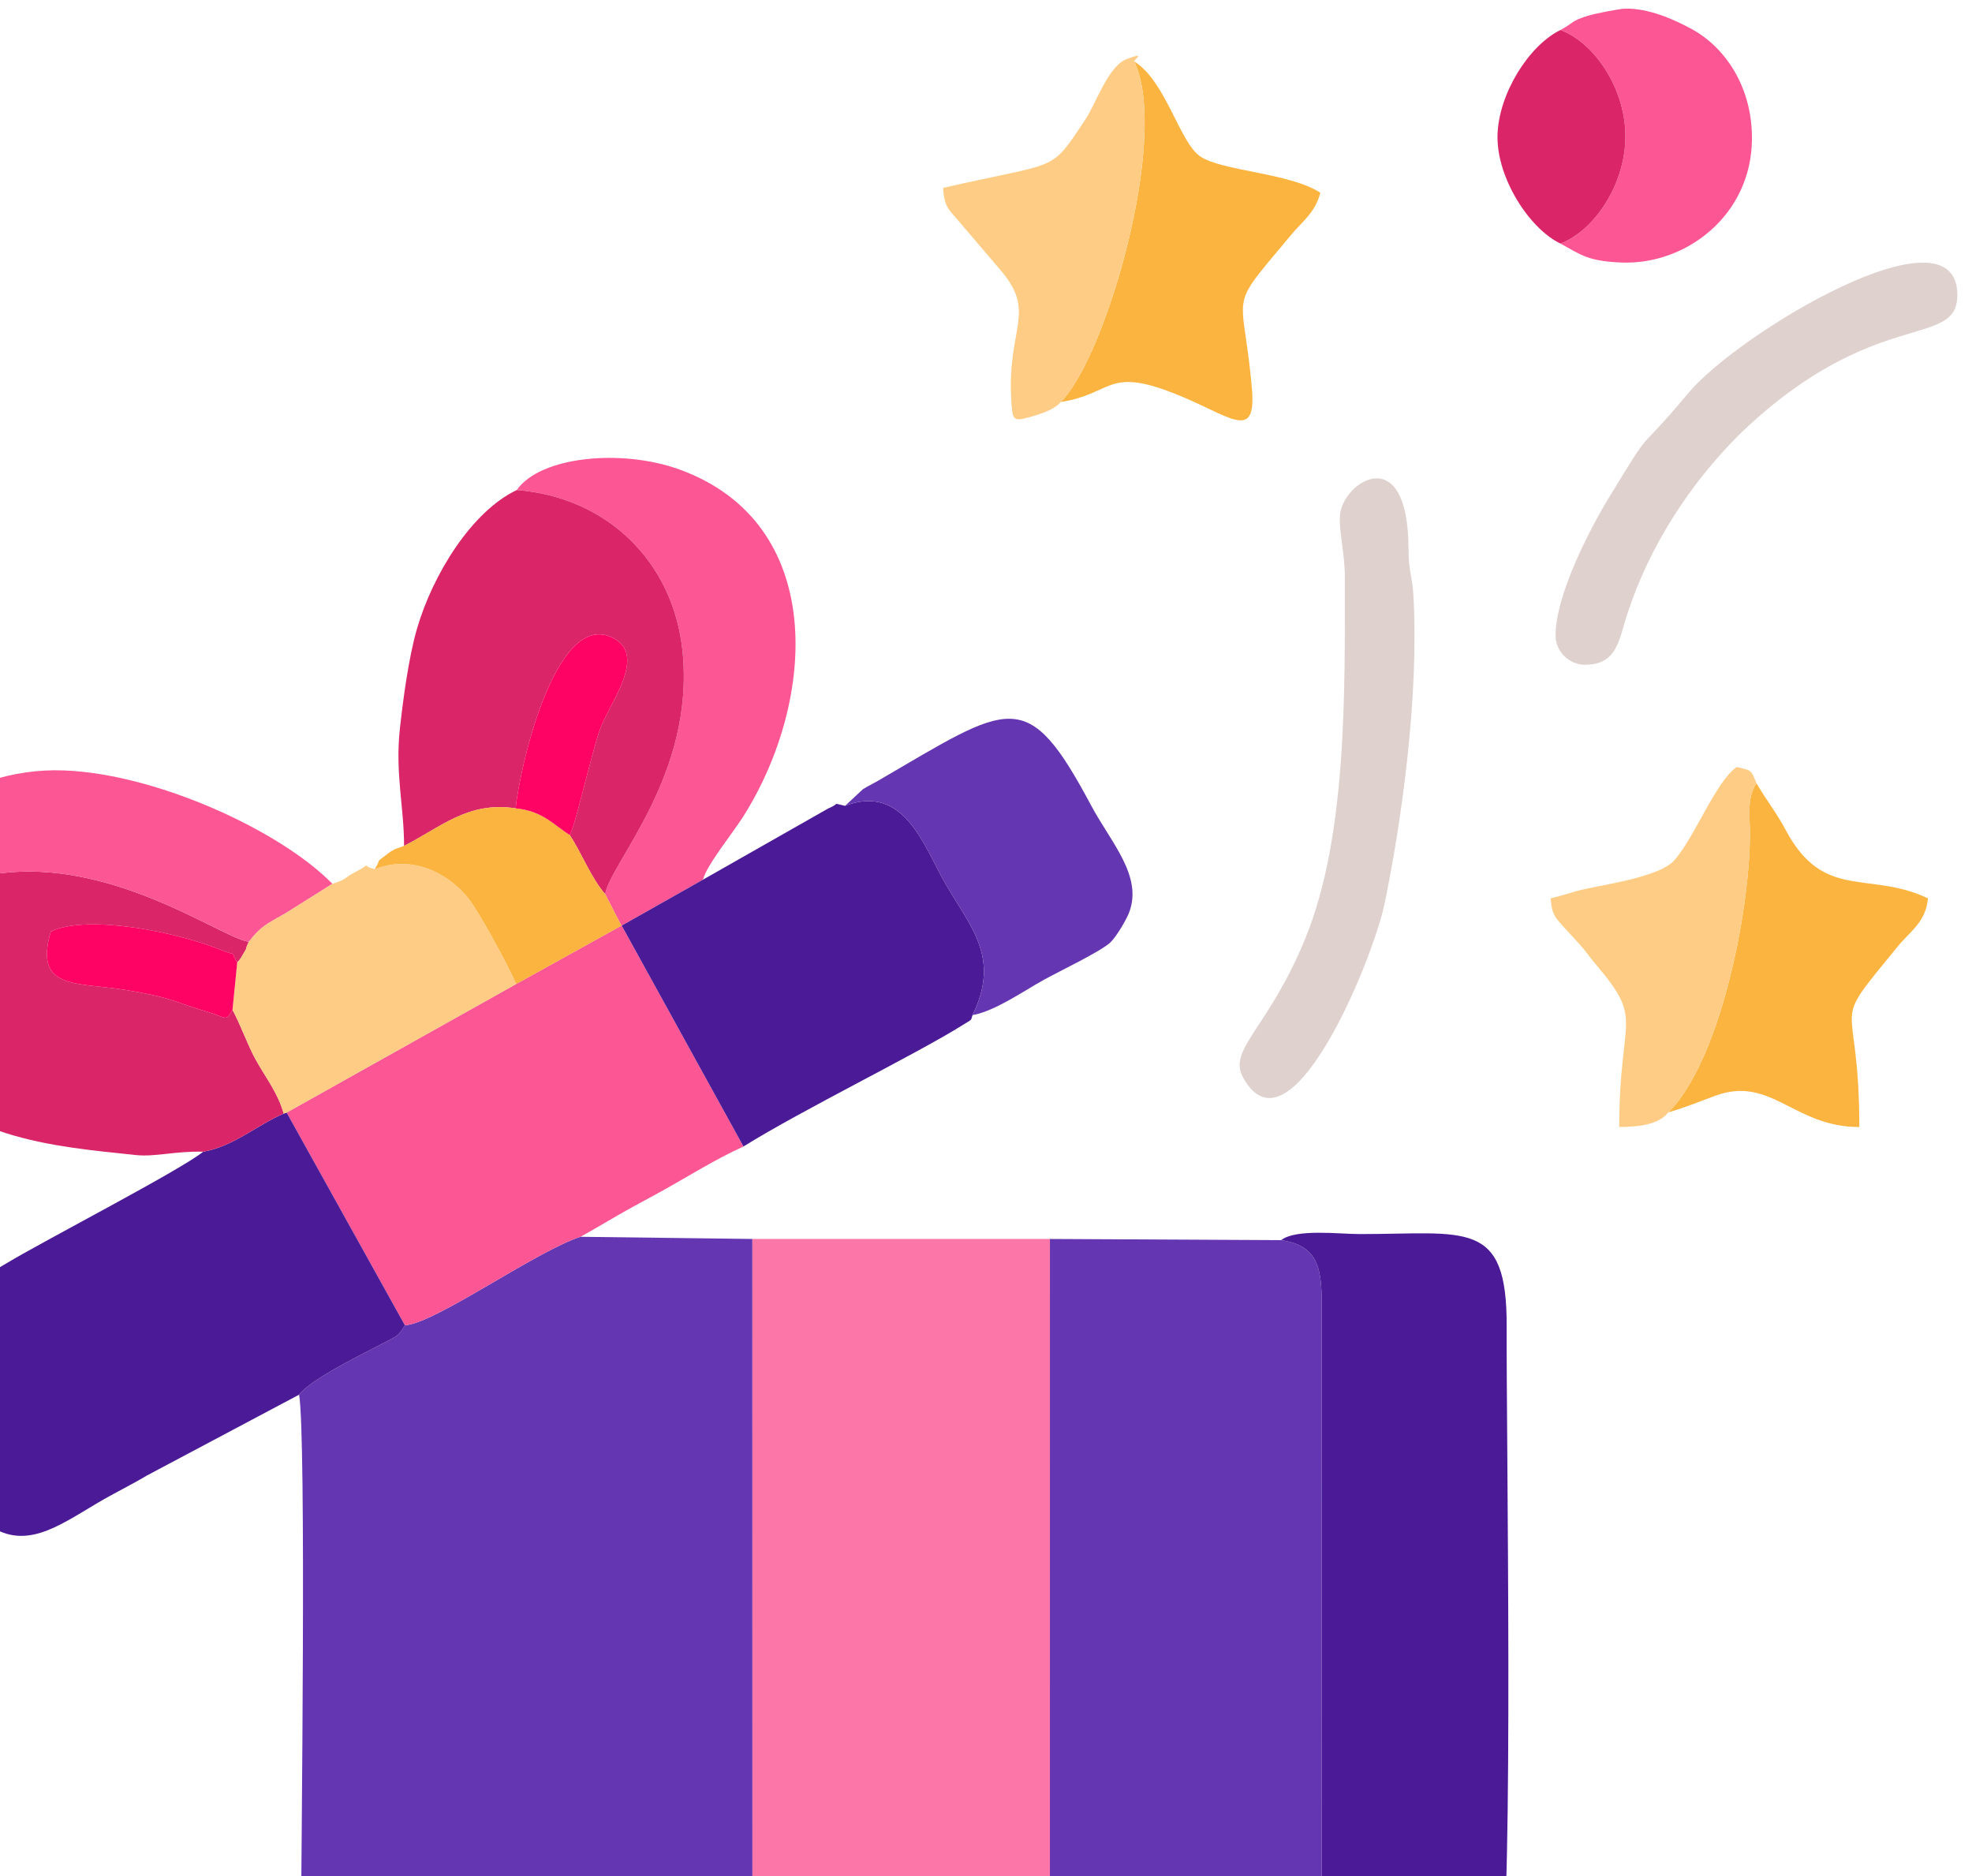 <svg width="82" height="78" viewBox="0 0 82 78" fill="none" xmlns="http://www.w3.org/2000/svg">
<g clip-path="url(#clip0_2711_5193)">
<path fill-rule="evenodd" clip-rule="evenodd" d="M16.838 55.102C16.529 55.568 16.643 55.479 15.756 55.938C14.937 56.361 12.887 57.38 12.438 57.986C12.741 59.825 12.526 76.895 12.516 80.247C12.501 85.177 16.738 84.083 19.859 84.083C23.668 84.083 27.478 84.083 31.288 84.083L31.286 51.512L24.137 51.422C22.285 52.019 18.102 55.023 16.838 55.102V55.102Z" fill="#6536B1"/>
<path fill-rule="evenodd" clip-rule="evenodd" d="M31.288 84.083H43.657L43.659 51.512H31.286L31.288 84.083Z" fill="#FD76A8"/>
<path fill-rule="evenodd" clip-rule="evenodd" d="M43.657 84.083L51.847 84.002C55.218 83.574 54.956 81.127 54.956 77.811L54.961 54.544C54.969 52.824 54.907 51.812 53.273 51.562L43.658 51.512L43.657 84.083L43.657 84.083Z" fill="#6536B1"/>
<path fill-rule="evenodd" clip-rule="evenodd" d="M21.488 20.375C25.243 20.667 27.997 23.354 28.38 27.064C28.91 32.201 25.401 35.837 25.164 37.173L25.839 38.487L21.464 40.912L11.918 46.258L16.837 55.102C18.101 55.023 22.284 52.019 24.137 51.422C24.65 51.143 25.208 50.803 25.756 50.49C26.327 50.163 26.807 49.914 27.462 49.553C28.643 48.901 29.719 48.21 30.915 47.668L25.852 38.484L29.23 36.574C29.38 35.975 30.482 34.618 30.903 33.953C33.958 29.12 34.405 21.74 28.242 19.516C25.843 18.651 22.463 18.973 21.488 20.374L21.488 20.375Z" fill="#FC5694"/>
<path fill-rule="evenodd" clip-rule="evenodd" d="M51.847 84.002C52.462 84.545 57.605 84.311 58.375 84.294C60.473 84.246 62.006 83.219 62.391 81.605C62.945 79.277 62.63 59.297 62.65 55.149C62.672 50.668 60.969 51.31 56.533 51.309C55.698 51.309 53.887 51.079 53.273 51.562C54.907 51.812 54.969 52.824 54.961 54.544L54.956 77.812C54.956 81.127 55.218 83.574 51.847 84.002V84.002Z" fill="#4A1A97"/>
<path fill-rule="evenodd" clip-rule="evenodd" d="M8.449 47.885C7.497 48.657 1.905 51.542 0.289 52.513C-4.474 55.376 -6.311 54.679 -1.349 62.454C-1.006 62.991 -1.137 62.902 -0.589 63.318C0.974 64.508 2.354 63.498 4.033 62.502C4.799 62.048 5.356 61.794 6.122 61.34L12.438 57.986C12.887 57.38 14.937 56.361 15.756 55.938C16.643 55.479 16.529 55.569 16.838 55.103L11.919 46.258L11.797 46.3C10.707 46.764 9.714 47.666 8.449 47.885H8.449Z" fill="#4A1A97"/>
<path fill-rule="evenodd" clip-rule="evenodd" d="M-5.61 39.418C-5.61 41.583 -5.226 42.459 -4.354 43.791C-2.016 47.361 2.209 47.659 5.658 48.024C6.453 48.108 7.283 47.853 8.449 47.885C9.713 47.667 10.707 46.764 11.796 46.3C11.56 45.445 11.064 44.827 10.641 44.072C10.308 43.475 10.002 42.599 9.668 41.985C9.377 42.504 9.422 42.302 8.623 42.068C7.175 41.645 7.225 41.488 5.212 41.158C3.194 40.828 1.395 41.173 2.113 38.731C3.639 37.997 7.363 38.757 9.155 39.482C9.98 39.816 9.521 39.465 9.862 40.022C9.975 39.872 9.922 39.999 10.131 39.635C10.408 39.153 10.076 39.755 10.345 39.153C9.085 39.02 3.001 34.367 -2.609 37.089C-4.633 38.072 -4.784 38.802 -5.61 39.418L-5.61 39.418Z" fill="#DA2668"/>
<path fill-rule="evenodd" clip-rule="evenodd" d="M29.231 36.574L25.852 38.484L30.915 47.668C33.385 46.127 38.129 43.816 40.04 42.612C40.454 42.351 40.358 42.456 40.438 42.206C41.624 39.79 40.345 38.543 39.279 36.681C38.417 35.176 37.593 32.567 35.14 33.505C34.55 33.375 34.977 33.394 34.44 33.613L29.231 36.574L29.231 36.574Z" fill="#4A1A97"/>
<path fill-rule="evenodd" clip-rule="evenodd" d="M16.802 35.168C18.319 34.406 19.449 33.304 21.442 33.609C21.59 32.031 23.07 25.367 25.453 26.504C26.941 27.215 25.381 29.18 24.965 30.281C24.622 31.187 23.94 34.287 23.691 34.715C24.203 35.502 24.581 36.506 25.164 37.173C25.402 35.837 28.911 32.201 28.38 27.064C27.997 23.354 25.243 20.667 21.488 20.375C19.616 21.259 17.992 23.888 17.337 26.147C16.995 27.327 16.76 29.08 16.628 30.298C16.426 32.158 16.802 33.549 16.802 35.168Z" fill="#DA2668"/>
<path fill-rule="evenodd" clip-rule="evenodd" d="M13.818 36.743L11.903 37.948C11.065 38.426 10.841 38.509 10.345 39.153C10.076 39.756 10.408 39.153 10.131 39.635C9.922 39.999 9.975 39.872 9.862 40.022L9.667 41.985C10.002 42.599 10.307 43.476 10.641 44.072C11.063 44.827 11.559 45.445 11.796 46.3L11.918 46.259L21.464 40.913C21.172 40.226 19.933 37.921 19.468 37.339C18.77 36.465 17.285 35.474 15.58 36.136C14.899 35.971 15.598 35.844 14.72 36.285C14.366 36.464 14.393 36.584 13.818 36.744L13.818 36.743Z" fill="#FECC85"/>
<path fill-rule="evenodd" clip-rule="evenodd" d="M-5.61 39.418C-4.785 38.802 -4.634 38.072 -2.609 37.09C3.001 34.367 9.085 39.02 10.345 39.153C10.841 38.509 11.065 38.425 11.903 37.947L13.818 36.743C11.66 34.536 6.518 32.175 2.657 32.032C-1.625 31.874 -5.61 34.805 -5.61 39.418H-5.61Z" fill="#FC5694"/>
<path fill-rule="evenodd" clip-rule="evenodd" d="M35.14 33.505C37.593 32.567 38.416 35.176 39.278 36.681C40.345 38.543 41.624 39.79 40.438 42.206C41.383 42.037 42.559 41.204 43.428 40.725C44.082 40.365 45.748 39.571 46.163 39.191C46.404 38.971 46.828 38.262 46.952 37.936C47.529 36.415 46.187 35.02 45.362 33.472C42.692 28.465 42.025 29.253 36.526 32.453C36.292 32.589 36.096 32.678 35.882 32.812L35.14 33.505Z" fill="#6536B1"/>
<path fill-rule="evenodd" clip-rule="evenodd" d="M55.922 23.998C55.922 28.838 56.007 34.744 54.296 38.972C52.772 42.735 51.048 43.617 51.68 44.781C53.627 48.37 57.101 39.866 57.574 37.574C58.296 34.076 59.001 28.959 58.776 24.806C58.726 23.897 58.573 23.844 58.568 22.787C58.545 18.299 55.864 20.017 55.723 21.386C55.656 22.041 55.922 22.97 55.922 23.998V23.998Z" fill="#DFD1CE"/>
<path fill-rule="evenodd" clip-rule="evenodd" d="M69.37 46.252C70.196 46.002 70.513 45.856 71.329 45.557C73.65 44.706 74.58 46.859 77.315 46.859C77.315 41.083 75.949 42.974 78.917 39.345C79.423 38.725 80.085 38.334 80.168 37.351C77.72 36.184 75.838 37.48 74.259 34.518C73.855 33.761 73.513 33.369 73.036 32.565C72.619 33.183 72.773 33.966 72.767 34.728C72.739 38.087 71.483 44.169 69.37 46.252L69.37 46.252Z" fill="#FCB440"/>
<path fill-rule="evenodd" clip-rule="evenodd" d="M44.105 16.715C46.273 16.375 46.018 15.27 48.766 16.335C51.105 17.241 52.259 18.464 52.056 16.138C51.768 12.831 51.251 12.777 52.365 11.362C52.847 10.75 53.175 10.392 53.652 9.808C54.151 9.197 54.673 8.871 54.903 8.016C53.657 7.188 50.815 7.118 49.907 6.503C49.045 5.918 48.486 3.379 47.162 2.553C48.655 5.671 45.981 14.87 44.105 16.715Z" fill="#FCB440"/>
<path fill-rule="evenodd" clip-rule="evenodd" d="M64.683 26.425C64.683 27.08 65.246 27.639 65.905 27.639C67.252 27.639 67.316 26.601 67.662 25.54C68.579 22.721 70.263 20.114 72.343 18.049C72.372 18.019 72.415 17.978 72.446 17.949C77.965 12.7 81.39 14.54 81.39 12.264C81.39 8.398 72.285 13.852 70.21 16.336C67.853 19.158 68.904 17.406 66.884 20.721C66.16 21.91 64.683 24.705 64.683 26.425L64.683 26.425Z" fill="#DFD1CE"/>
<path fill-rule="evenodd" clip-rule="evenodd" d="M44.105 16.715C45.981 14.87 48.655 5.671 47.161 2.553C47.177 2.458 47.69 2.134 46.837 2.463C46.08 2.755 45.577 4.301 45.123 4.981C43.622 7.234 44.093 6.684 39.214 7.813C39.274 8.529 39.378 8.648 39.77 9.082L41.639 11.272C43.093 13.007 41.894 13.619 42.046 16.543C42.096 17.502 42.112 17.535 42.846 17.334C43.263 17.219 43.868 17.019 44.105 16.715H44.105Z" fill="#FECC85"/>
<path fill-rule="evenodd" clip-rule="evenodd" d="M69.37 46.252C71.484 44.169 72.739 38.086 72.767 34.728C72.773 33.966 72.619 33.183 73.037 32.564C72.803 31.977 72.838 32.051 72.222 31.888C71.357 32.463 70.464 34.831 69.615 35.774C69.02 36.436 66.936 36.739 65.92 36.961C65.334 37.089 65.053 37.217 64.479 37.35C64.547 38.161 64.641 38.106 65.649 39.223C66.01 39.624 66.043 39.729 66.376 40.12C68.401 42.495 67.331 42.206 67.331 46.858C68.203 46.858 68.991 46.738 69.37 46.252L69.37 46.252Z" fill="#FECC85"/>
<path fill-rule="evenodd" clip-rule="evenodd" d="M64.887 1.246C66.262 1.754 67.555 3.613 67.587 5.586C67.622 7.647 66.284 9.599 64.887 10.126C65.761 10.609 66.04 10.858 67.414 10.915C70.103 11.026 72.823 8.956 72.85 5.792C72.869 3.62 71.737 1.959 70.327 1.198C69.598 0.805 68.547 0.33 67.552 0.36C67.353 0.366 66.319 0.563 66.028 0.655C65.283 0.89 65.479 0.932 64.887 1.246H64.887Z" fill="#FC5694"/>
<path fill-rule="evenodd" clip-rule="evenodd" d="M16.802 35.168C16.571 35.261 16.413 35.273 16.148 35.477C15.526 35.956 15.922 35.594 15.58 36.136C17.285 35.474 18.77 36.464 19.468 37.339C19.933 37.921 21.173 40.225 21.465 40.913L25.84 38.487L25.164 37.174C24.581 36.507 24.203 35.503 23.691 34.716C23.004 34.29 22.57 33.717 21.443 33.609C19.45 33.305 18.319 34.406 16.803 35.168H16.802Z" fill="#FCB440"/>
<path fill-rule="evenodd" clip-rule="evenodd" d="M64.887 10.126C66.284 9.599 67.622 7.648 67.587 5.586C67.555 3.613 66.262 1.754 64.887 1.247C63.574 1.89 62.32 3.89 62.27 5.605C62.218 7.377 63.591 9.51 64.887 10.126Z" fill="#DA2668"/>
<path fill-rule="evenodd" clip-rule="evenodd" d="M21.442 33.609C22.57 33.717 23.003 34.29 23.691 34.716C23.94 34.288 24.622 31.188 24.965 30.281C25.381 29.18 26.941 27.215 25.453 26.505C23.07 25.367 21.589 32.031 21.442 33.609L21.442 33.609Z" fill="#FE0363"/>
<path fill-rule="evenodd" clip-rule="evenodd" d="M9.668 41.985L9.863 40.022C9.521 39.464 9.98 39.816 9.155 39.482C7.363 38.757 3.639 37.997 2.113 38.731C1.395 41.173 3.194 40.828 5.213 41.158C7.225 41.488 7.175 41.645 8.623 42.068C9.422 42.301 9.377 42.504 9.668 41.985V41.985Z" fill="#FE0363"/>
</g>
<defs>
<clipPath id="clip0_2711_5193">
<rect width="87" height="84" fill="white" transform="translate(-5.61 0.359)"/>
</clipPath>
</defs>
</svg>
